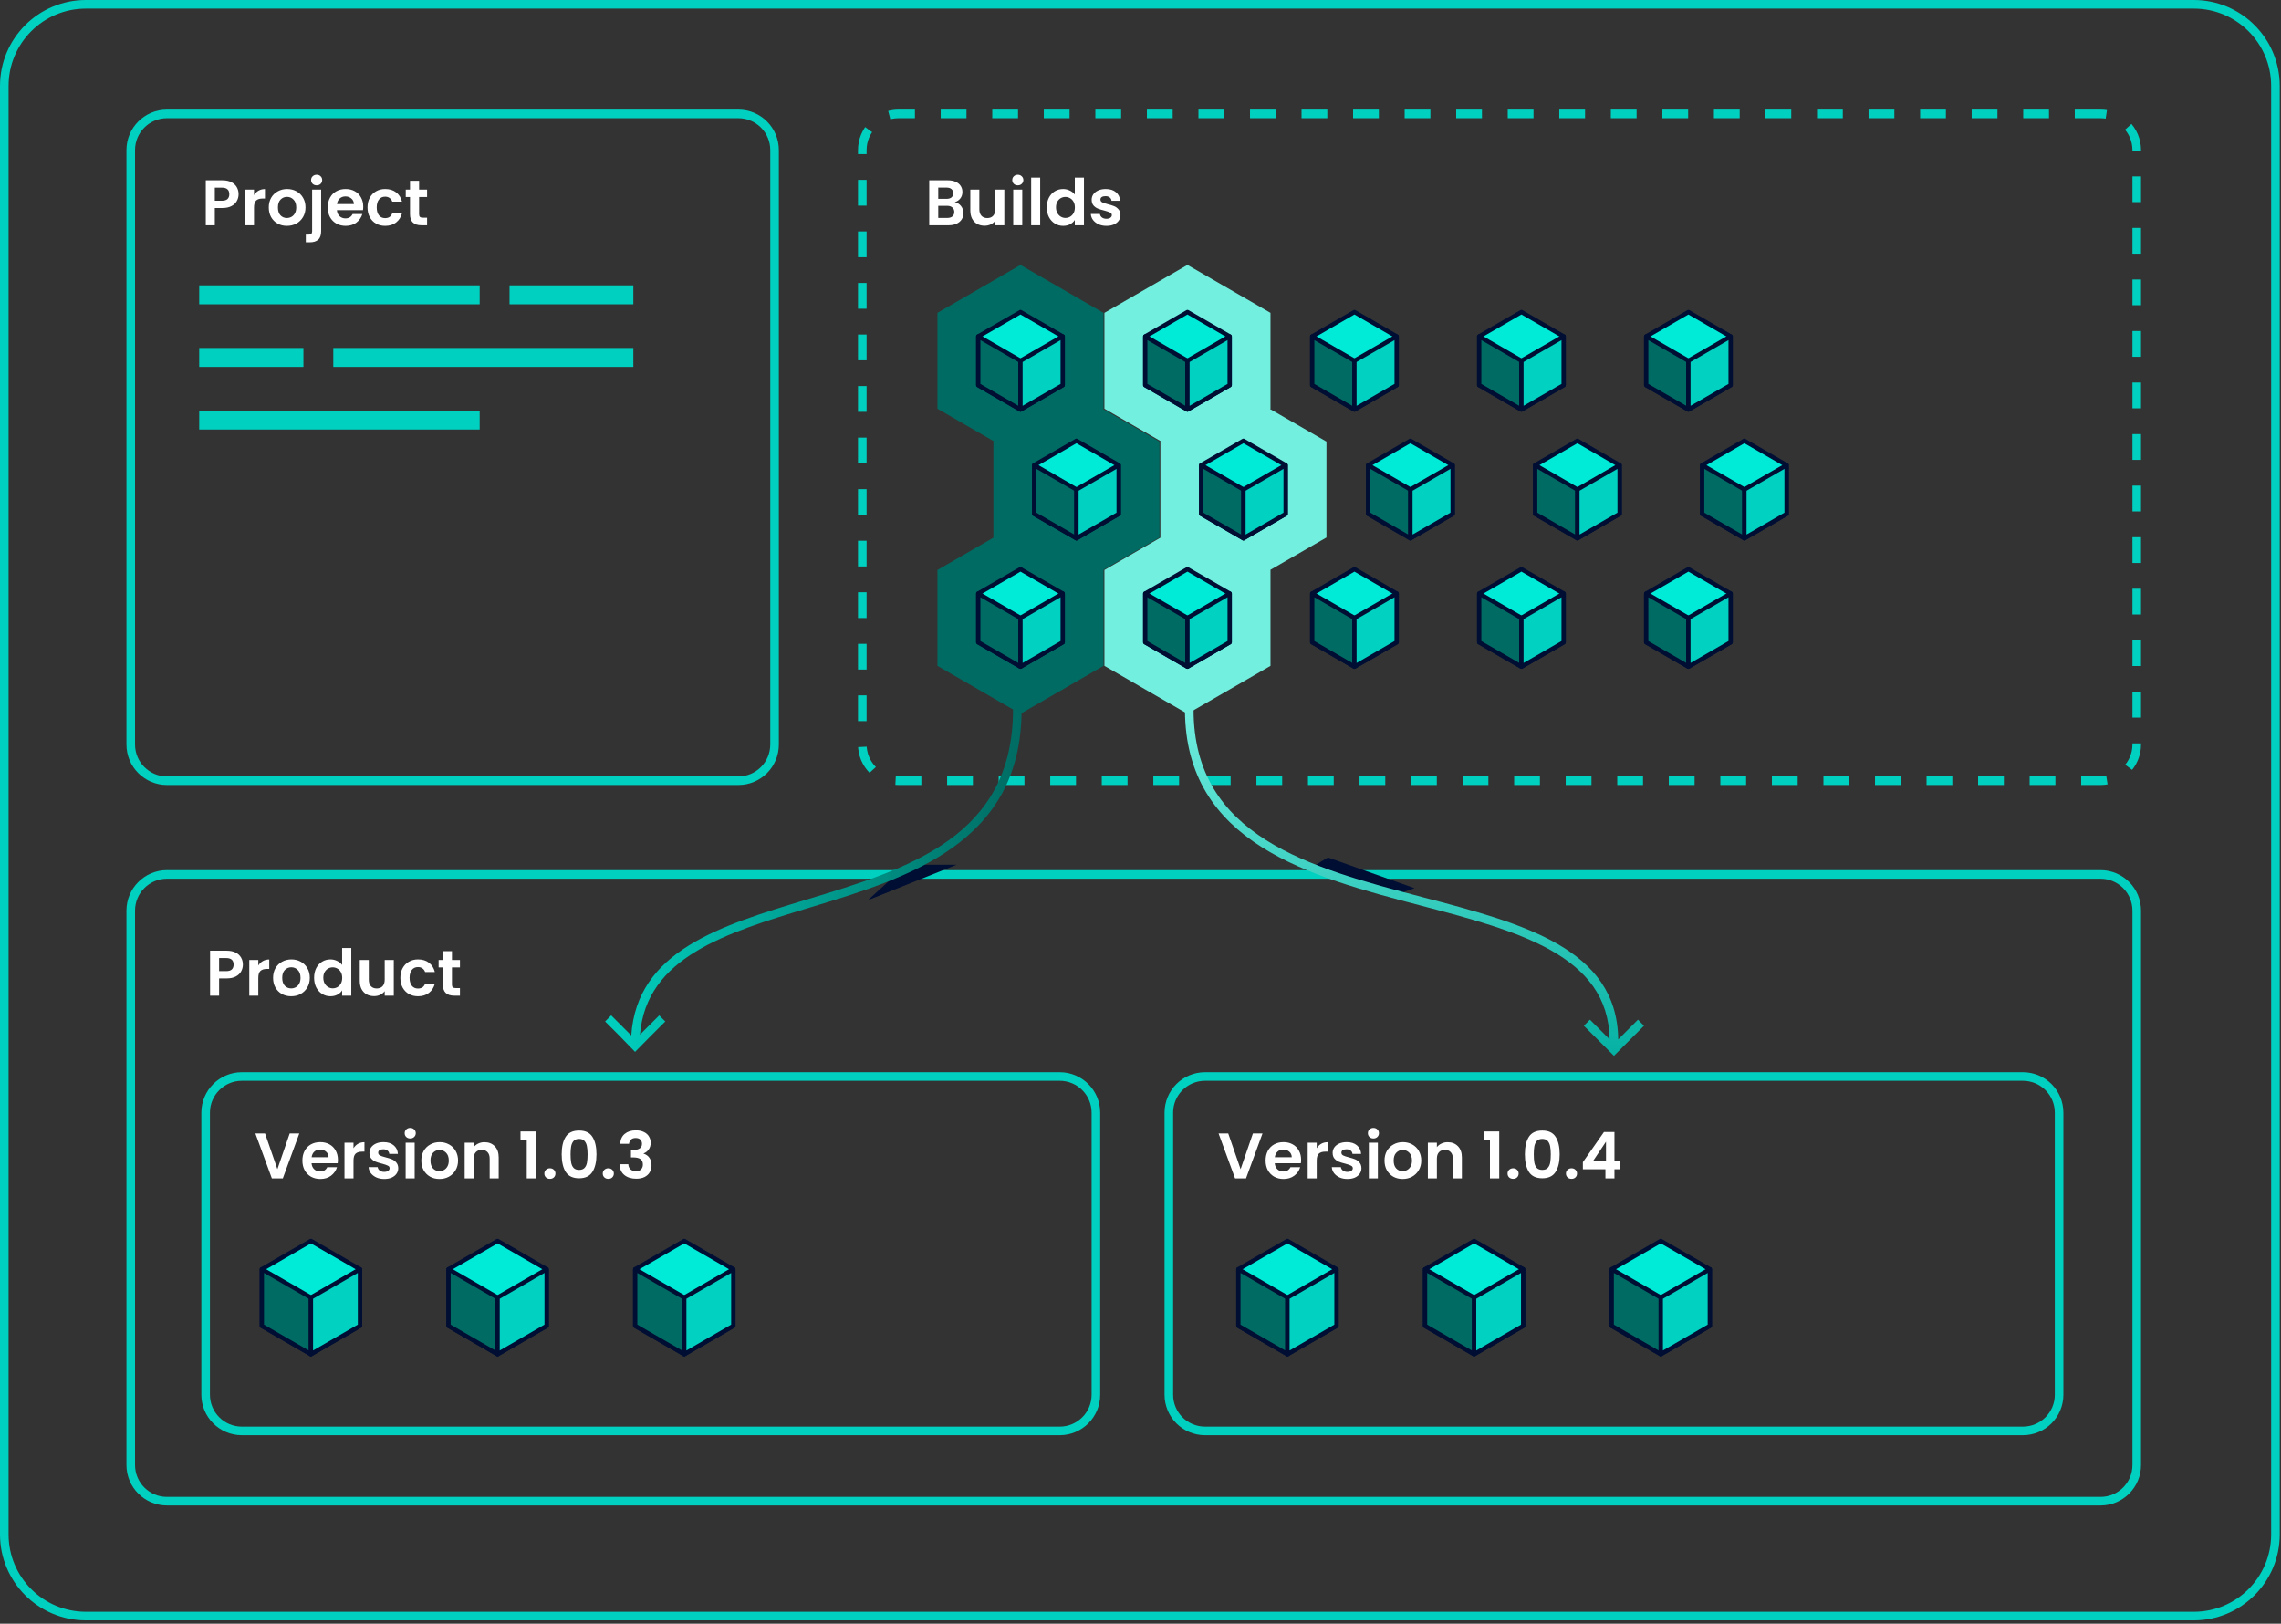 <svg width="531" height="378" viewBox="0 0 531 378" fill="none" xmlns="http://www.w3.org/2000/svg">
<rect x="0" y="0" width="531" height="378" fill="#333333" stroke="none"/>
<path d="M510.706 1H20C9.507 1 1 9.507 1 20V357.227C1 367.72 9.507 376.227 20 376.227H510.706C521.199 376.227 529.706 367.72 529.706 357.227V20C529.706 9.507 521.199 1 510.706 1Z" stroke="#00D0BF" stroke-width="2"/>
<path d="M69.677 263.866L65.837 274.336H63.287L59.447 263.866H61.697L64.577 272.191L67.442 263.866H69.677ZM78.661 270.001C78.661 270.301 78.641 270.571 78.601 270.811H72.526C72.576 271.411 72.786 271.881 73.156 272.221C73.526 272.561 73.981 272.731 74.521 272.731C75.301 272.731 75.856 272.396 76.186 271.726H78.451C78.211 272.526 77.751 273.186 77.071 273.706C76.391 274.216 75.556 274.471 74.566 274.471C73.766 274.471 73.046 274.296 72.406 273.946C71.776 273.586 71.281 273.081 70.921 272.431C70.571 271.781 70.396 271.031 70.396 270.181C70.396 269.321 70.571 268.566 70.921 267.916C71.271 267.266 71.761 266.766 72.391 266.416C73.021 266.066 73.746 265.891 74.566 265.891C75.356 265.891 76.061 266.061 76.681 266.401C77.311 266.741 77.796 267.226 78.136 267.856C78.486 268.476 78.661 269.191 78.661 270.001ZM76.486 269.401C76.476 268.861 76.281 268.431 75.901 268.111C75.521 267.781 75.056 267.616 74.506 267.616C73.986 267.616 73.546 267.776 73.186 268.096C72.836 268.406 72.621 268.841 72.541 269.401H76.486ZM82.294 267.316C82.564 266.876 82.914 266.531 83.344 266.281C83.784 266.031 84.284 265.906 84.844 265.906V268.111H84.289C83.629 268.111 83.129 268.266 82.789 268.576C82.459 268.886 82.294 269.426 82.294 270.196V274.336H80.194V266.026H82.294V267.316ZM89.438 274.471C88.758 274.471 88.148 274.351 87.608 274.111C87.068 273.861 86.638 273.526 86.318 273.106C86.008 272.686 85.838 272.221 85.808 271.711H87.923C87.963 272.031 88.118 272.296 88.388 272.506C88.668 272.716 89.013 272.821 89.423 272.821C89.823 272.821 90.133 272.741 90.353 272.581C90.583 272.421 90.698 272.216 90.698 271.966C90.698 271.696 90.558 271.496 90.278 271.366C90.008 271.226 89.573 271.076 88.973 270.916C88.353 270.766 87.843 270.611 87.443 270.451C87.053 270.291 86.713 270.046 86.423 269.716C86.143 269.386 86.003 268.941 86.003 268.381C86.003 267.921 86.133 267.501 86.393 267.121C86.663 266.741 87.043 266.441 87.533 266.221C88.033 266.001 88.618 265.891 89.288 265.891C90.278 265.891 91.068 266.141 91.658 266.641C92.248 267.131 92.573 267.796 92.633 268.636H90.623C90.593 268.306 90.453 268.046 90.203 267.856C89.963 267.656 89.638 267.556 89.228 267.556C88.848 267.556 88.553 267.626 88.343 267.766C88.143 267.906 88.043 268.101 88.043 268.351C88.043 268.631 88.183 268.846 88.463 268.996C88.743 269.136 89.178 269.281 89.768 269.431C90.368 269.581 90.863 269.736 91.253 269.896C91.643 270.056 91.978 270.306 92.258 270.646C92.548 270.976 92.698 271.416 92.708 271.966C92.708 272.446 92.573 272.876 92.303 273.256C92.043 273.636 91.663 273.936 91.163 274.156C90.673 274.366 90.098 274.471 89.438 274.471ZM95.497 265.036C95.127 265.036 94.817 264.921 94.567 264.691C94.327 264.451 94.207 264.156 94.207 263.806C94.207 263.456 94.327 263.166 94.567 262.936C94.817 262.696 95.127 262.576 95.497 262.576C95.867 262.576 96.172 262.696 96.412 262.936C96.662 263.166 96.787 263.456 96.787 263.806C96.787 264.156 96.662 264.451 96.412 264.691C96.172 264.921 95.867 265.036 95.497 265.036ZM96.532 266.026V274.336H94.432V266.026H96.532ZM102.297 274.471C101.497 274.471 100.777 274.296 100.137 273.946C99.497 273.586 98.992 273.081 98.622 272.431C98.262 271.781 98.082 271.031 98.082 270.181C98.082 269.331 98.267 268.581 98.637 267.931C99.017 267.281 99.532 266.781 100.182 266.431C100.832 266.071 101.557 265.891 102.357 265.891C103.157 265.891 103.882 266.071 104.532 266.431C105.182 266.781 105.692 267.281 106.062 267.931C106.442 268.581 106.632 269.331 106.632 270.181C106.632 271.031 106.437 271.781 106.047 272.431C105.667 273.081 105.147 273.586 104.487 273.946C103.837 274.296 103.107 274.471 102.297 274.471ZM102.297 272.641C102.677 272.641 103.032 272.551 103.362 272.371C103.702 272.181 103.972 271.901 104.172 271.531C104.372 271.161 104.472 270.711 104.472 270.181C104.472 269.391 104.262 268.786 103.842 268.366C103.432 267.936 102.927 267.721 102.327 267.721C101.727 267.721 101.222 267.936 100.812 268.366C100.412 268.786 100.212 269.391 100.212 270.181C100.212 270.971 100.407 271.581 100.797 272.011C101.197 272.431 101.697 272.641 102.297 272.641ZM112.777 265.906C113.767 265.906 114.567 266.221 115.177 266.851C115.787 267.471 116.092 268.341 116.092 269.461V274.336H113.992V269.746C113.992 269.086 113.827 268.581 113.497 268.231C113.167 267.871 112.717 267.691 112.147 267.691C111.567 267.691 111.107 267.871 110.767 268.231C110.437 268.581 110.272 269.086 110.272 269.746V274.336H108.172V266.026H110.272V267.061C110.552 266.701 110.907 266.421 111.337 266.221C111.777 266.011 112.257 265.906 112.777 265.906ZM121.169 265.336V263.401H124.784V274.336H122.624V265.336H121.169ZM128.028 274.441C127.648 274.441 127.333 274.326 127.083 274.096C126.843 273.856 126.723 273.561 126.723 273.211C126.723 272.861 126.843 272.571 127.083 272.341C127.333 272.101 127.648 271.981 128.028 271.981C128.398 271.981 128.703 272.101 128.943 272.341C129.183 272.571 129.303 272.861 129.303 273.211C129.303 273.561 129.183 273.856 128.943 274.096C128.703 274.326 128.398 274.441 128.028 274.441ZM130.755 268.726C130.755 266.996 131.065 265.641 131.685 264.661C132.315 263.681 133.355 263.191 134.805 263.191C136.255 263.191 137.29 263.681 137.91 264.661C138.54 265.641 138.855 266.996 138.855 268.726C138.855 270.466 138.54 271.831 137.91 272.821C137.29 273.811 136.255 274.306 134.805 274.306C133.355 274.306 132.315 273.811 131.685 272.821C131.065 271.831 130.755 270.466 130.755 268.726ZM136.785 268.726C136.785 267.986 136.735 267.366 136.635 266.866C136.545 266.356 136.355 265.941 136.065 265.621C135.785 265.301 135.365 265.141 134.805 265.141C134.245 265.141 133.82 265.301 133.53 265.621C133.25 265.941 133.06 266.356 132.96 266.866C132.87 267.366 132.825 267.986 132.825 268.726C132.825 269.486 132.87 270.126 132.96 270.646C133.05 271.156 133.24 271.571 133.53 271.891C133.82 272.201 134.245 272.356 134.805 272.356C135.365 272.356 135.79 272.201 136.08 271.891C136.37 271.571 136.56 271.156 136.65 270.646C136.74 270.126 136.785 269.486 136.785 268.726ZM141.622 274.441C141.242 274.441 140.927 274.326 140.677 274.096C140.437 273.856 140.317 273.561 140.317 273.211C140.317 272.861 140.437 272.571 140.677 272.341C140.927 272.101 141.242 271.981 141.622 271.981C141.992 271.981 142.297 272.101 142.537 272.341C142.777 272.571 142.897 272.861 142.897 273.211C142.897 273.561 142.777 273.856 142.537 274.096C142.297 274.326 141.992 274.441 141.622 274.441ZM144.378 266.281C144.428 265.281 144.778 264.511 145.428 263.971C146.088 263.421 146.953 263.146 148.023 263.146C148.753 263.146 149.378 263.276 149.898 263.536C150.418 263.786 150.808 264.131 151.068 264.571C151.338 265.001 151.473 265.491 151.473 266.041C151.473 266.671 151.308 267.206 150.978 267.646C150.658 268.076 150.273 268.366 149.823 268.516V268.576C150.403 268.756 150.853 269.076 151.173 269.536C151.503 269.996 151.668 270.586 151.668 271.306C151.668 271.906 151.528 272.441 151.248 272.911C150.978 273.381 150.573 273.751 150.033 274.021C149.503 274.281 148.863 274.411 148.113 274.411C146.983 274.411 146.063 274.126 145.353 273.556C144.643 272.986 144.268 272.146 144.228 271.036H146.268C146.288 271.526 146.453 271.921 146.763 272.221C147.083 272.511 147.518 272.656 148.068 272.656C148.578 272.656 148.968 272.516 149.238 272.236C149.518 271.946 149.658 271.576 149.658 271.126C149.658 270.526 149.468 270.096 149.088 269.836C148.708 269.576 148.118 269.446 147.318 269.446H146.883V267.721H147.318C148.738 267.721 149.448 267.246 149.448 266.296C149.448 265.866 149.318 265.531 149.058 265.291C148.808 265.051 148.443 264.931 147.963 264.931C147.493 264.931 147.128 265.061 146.868 265.321C146.618 265.571 146.473 265.891 146.433 266.281H144.378Z" fill="white"/>
<path d="M83.797 308.667V295.481L72.377 288.888L60.957 295.481V308.668L72.377 315.261L83.797 308.667Z" fill="#00EBD7" stroke="#000E33" stroke-linecap="round" stroke-linejoin="round"/>
<path d="M72.377 314.927V302.074L60.957 295.481V308.668L72.377 315.261V314.927Z" fill="#006B62" stroke="#000E33" stroke-linecap="round" stroke-linejoin="round"/>
<path d="M72.377 314.927V302.074L83.797 295.481V308.668L72.377 315.261V314.927Z" fill="#00D1C0" stroke="#000E33" stroke-linecap="round" stroke-linejoin="round"/>
<path d="M127.254 308.667V295.481L115.834 288.888L104.414 295.481V308.668L115.834 315.261L127.254 308.667Z" fill="#00EBD7" stroke="#000E33" stroke-linecap="round" stroke-linejoin="round"/>
<path d="M115.834 314.927V302.074L104.414 295.481V308.668L115.834 315.261V314.927Z" fill="#006B62" stroke="#000E33" stroke-linecap="round" stroke-linejoin="round"/>
<path d="M115.834 314.927V302.074L127.254 295.481V308.668L115.834 315.261V314.927Z" fill="#00D1C0" stroke="#000E33" stroke-linecap="round" stroke-linejoin="round"/>
<path d="M170.71 308.667V295.481L159.29 288.888L147.87 295.481V308.668L159.29 315.261L170.71 308.667Z" fill="#00EBD7" stroke="#000E33" stroke-linecap="round" stroke-linejoin="round"/>
<path d="M159.29 314.927V302.074L147.87 295.481V308.668L159.29 315.261V314.927Z" fill="#006B62" stroke="#000E33" stroke-linecap="round" stroke-linejoin="round"/>
<path d="M159.29 314.927V302.074L170.71 295.481V308.668L159.29 315.261V314.927Z" fill="#00D1C0" stroke="#000E33" stroke-linecap="round" stroke-linejoin="round"/>
<path d="M311.124 308.667V295.481L299.704 288.888L288.284 295.481V308.668L299.704 315.261L311.124 308.667Z" fill="#00EBD7" stroke="#000E33" stroke-linecap="round" stroke-linejoin="round"/>
<path d="M299.705 314.927V302.074L288.285 295.481V308.668L299.705 315.261V314.927Z" fill="#006B62" stroke="#000E33" stroke-linecap="round" stroke-linejoin="round"/>
<path d="M299.705 314.927V302.074L311.125 295.481V308.668L299.705 315.261V314.927Z" fill="#00D1C0" stroke="#000E33" stroke-linecap="round" stroke-linejoin="round"/>
<path d="M354.581 308.667V295.481L343.161 288.888L331.741 295.481V308.668L343.161 315.261L354.581 308.667Z" fill="#00EBD7" stroke="#000E33" stroke-linecap="round" stroke-linejoin="round"/>
<path d="M343.162 314.927V302.074L331.742 295.481V308.668L343.162 315.261V314.927Z" fill="#006B62" stroke="#000E33" stroke-linecap="round" stroke-linejoin="round"/>
<path d="M343.162 314.927V302.074L354.582 295.481V308.668L343.162 315.261V314.927Z" fill="#00D1C0" stroke="#000E33" stroke-linecap="round" stroke-linejoin="round"/>
<path d="M398.038 308.667V295.481L386.618 288.888L375.198 295.481V308.668L386.618 315.261L398.038 308.667Z" fill="#00EBD7" stroke="#000E33" stroke-linecap="round" stroke-linejoin="round"/>
<path d="M386.618 314.927V302.074L375.198 295.481V308.668L386.618 315.261V314.927Z" fill="#006B62" stroke="#000E33" stroke-linecap="round" stroke-linejoin="round"/>
<path d="M386.618 314.927V302.074L398.038 295.481V308.668L386.618 315.261V314.927Z" fill="#00D1C0" stroke="#000E33" stroke-linecap="round" stroke-linejoin="round"/>
<path d="M56.54 224.566C56.54 225.126 56.405 225.651 56.135 226.141C55.875 226.631 55.46 227.026 54.89 227.326C54.33 227.626 53.62 227.776 52.76 227.776H51.005V231.796H48.905V221.326H52.76C53.57 221.326 54.26 221.466 54.83 221.746C55.4 222.026 55.825 222.411 56.105 222.901C56.395 223.391 56.54 223.946 56.54 224.566ZM52.67 226.081C53.25 226.081 53.68 225.951 53.96 225.691C54.24 225.421 54.38 225.046 54.38 224.566C54.38 223.546 53.81 223.036 52.67 223.036H51.005V226.081H52.67ZM60.131 224.776C60.401 224.336 60.751 223.991 61.181 223.741C61.621 223.491 62.121 223.366 62.681 223.366V225.571H62.126C61.466 225.571 60.966 225.726 60.626 226.036C60.296 226.346 60.131 226.886 60.131 227.656V231.796H58.031V223.486H60.131V224.776ZM67.785 231.931C66.985 231.931 66.265 231.756 65.625 231.406C64.985 231.046 64.48 230.541 64.11 229.891C63.75 229.241 63.57 228.491 63.57 227.641C63.57 226.791 63.755 226.041 64.125 225.391C64.505 224.741 65.02 224.241 65.67 223.891C66.32 223.531 67.045 223.351 67.845 223.351C68.645 223.351 69.37 223.531 70.02 223.891C70.67 224.241 71.18 224.741 71.55 225.391C71.93 226.041 72.12 226.791 72.12 227.641C72.12 228.491 71.925 229.241 71.535 229.891C71.155 230.541 70.635 231.046 69.975 231.406C69.325 231.756 68.595 231.931 67.785 231.931ZM67.785 230.101C68.165 230.101 68.52 230.011 68.85 229.831C69.19 229.641 69.46 229.361 69.66 228.991C69.86 228.621 69.96 228.171 69.96 227.641C69.96 226.851 69.75 226.246 69.33 225.826C68.92 225.396 68.415 225.181 67.815 225.181C67.215 225.181 66.71 225.396 66.3 225.826C65.9 226.246 65.7 226.851 65.7 227.641C65.7 228.431 65.895 229.041 66.285 229.471C66.685 229.891 67.185 230.101 67.785 230.101ZM73.121 227.611C73.121 226.771 73.286 226.026 73.616 225.376C73.956 224.726 74.416 224.226 74.996 223.876C75.576 223.526 76.221 223.351 76.931 223.351C77.471 223.351 77.986 223.471 78.476 223.711C78.966 223.941 79.356 224.251 79.646 224.641V220.696H81.776V231.796H79.646V230.566C79.386 230.976 79.021 231.306 78.551 231.556C78.081 231.806 77.536 231.931 76.916 231.931C76.216 231.931 75.576 231.751 74.996 231.391C74.416 231.031 73.956 230.526 73.616 229.876C73.286 229.216 73.121 228.461 73.121 227.611ZM79.661 227.641C79.661 227.131 79.561 226.696 79.361 226.336C79.161 225.966 78.891 225.686 78.551 225.496C78.211 225.296 77.846 225.196 77.456 225.196C77.066 225.196 76.706 225.291 76.376 225.481C76.046 225.671 75.776 225.951 75.566 226.321C75.366 226.681 75.266 227.111 75.266 227.611C75.266 228.111 75.366 228.551 75.566 228.931C75.776 229.301 76.046 229.586 76.376 229.786C76.716 229.986 77.076 230.086 77.456 230.086C77.846 230.086 78.211 229.991 78.551 229.801C78.891 229.601 79.161 229.321 79.361 228.961C79.561 228.591 79.661 228.151 79.661 227.641ZM91.672 223.486V231.796H89.557V230.746C89.287 231.106 88.932 231.391 88.492 231.601C88.062 231.801 87.592 231.901 87.082 231.901C86.432 231.901 85.857 231.766 85.357 231.496C84.857 231.216 84.462 230.811 84.172 230.281C83.892 229.741 83.752 229.101 83.752 228.361V223.486H85.852V228.061C85.852 228.721 86.017 229.231 86.347 229.591C86.677 229.941 87.127 230.116 87.697 230.116C88.277 230.116 88.732 229.941 89.062 229.591C89.392 229.231 89.557 228.721 89.557 228.061V223.486H91.672ZM93.204 227.641C93.204 226.781 93.379 226.031 93.729 225.391C94.079 224.741 94.564 224.241 95.184 223.891C95.804 223.531 96.514 223.351 97.314 223.351C98.344 223.351 99.194 223.611 99.864 224.131C100.544 224.641 100.999 225.361 101.229 226.291H98.964C98.844 225.931 98.639 225.651 98.349 225.451C98.069 225.241 97.719 225.136 97.299 225.136C96.699 225.136 96.224 225.356 95.874 225.796C95.524 226.226 95.349 226.841 95.349 227.641C95.349 228.431 95.524 229.046 95.874 229.486C96.224 229.916 96.699 230.131 97.299 230.131C98.149 230.131 98.704 229.751 98.964 228.991H101.229C100.999 229.891 100.544 230.606 99.864 231.136C99.184 231.666 98.334 231.931 97.314 231.931C96.514 231.931 95.804 231.756 95.184 231.406C94.564 231.046 94.079 230.546 93.729 229.906C93.379 229.256 93.204 228.501 93.204 227.641ZM105.212 225.211V229.231C105.212 229.511 105.277 229.716 105.407 229.846C105.547 229.966 105.777 230.026 106.097 230.026H107.072V231.796H105.752C103.982 231.796 103.097 230.936 103.097 229.216V225.211H102.107V223.486H103.097V221.431H105.212V223.486H107.072V225.211H105.212Z" fill="white"/>
<path d="M488.99 203.569H38.863C34.209 203.569 30.437 207.342 30.437 211.995V341.058C30.437 345.712 34.209 349.484 38.863 349.484H488.99C493.644 349.484 497.416 345.712 497.416 341.058V211.995C497.416 207.342 493.644 203.569 488.99 203.569Z" stroke="#00D0BF" stroke-width="2" stroke-miterlimit="10"/>
<path d="M211.096 201.314H222.696L212.356 205.446L202.015 209.578L211.096 201.314Z" fill="#000E33"/>
<path d="M309.124 199.621L329.285 206.77L323.418 208.87L306.33 201.316L309.124 199.621Z" fill="#000E33"/>
<path d="M55.54 45.214C55.54 45.774 55.405 46.299 55.135 46.789C54.875 47.279 54.46 47.674 53.89 47.974C53.33 48.274 52.62 48.424 51.76 48.424H50.005V52.444H47.905V41.974H51.76C52.57 41.974 53.26 42.114 53.83 42.394C54.4 42.674 54.825 43.059 55.105 43.549C55.395 44.039 55.54 44.594 55.54 45.214ZM51.67 46.729C52.25 46.729 52.68 46.599 52.96 46.339C53.24 46.069 53.38 45.694 53.38 45.214C53.38 44.194 52.81 43.684 51.67 43.684H50.005V46.729H51.67ZM59.131 45.424C59.401 44.984 59.751 44.639 60.181 44.389C60.621 44.139 61.121 44.014 61.681 44.014V46.219H61.126C60.466 46.219 59.966 46.374 59.626 46.684C59.296 46.994 59.131 47.534 59.131 48.304V52.444H57.031V44.134H59.131V45.424ZM66.785 52.579C65.985 52.579 65.265 52.404 64.625 52.054C63.985 51.694 63.48 51.189 63.11 50.539C62.75 49.889 62.57 49.139 62.57 48.289C62.57 47.439 62.755 46.689 63.125 46.039C63.505 45.389 64.02 44.889 64.67 44.539C65.32 44.179 66.045 43.999 66.845 43.999C67.645 43.999 68.37 44.179 69.02 44.539C69.67 44.889 70.18 45.389 70.55 46.039C70.93 46.689 71.12 47.439 71.12 48.289C71.12 49.139 70.925 49.889 70.535 50.539C70.155 51.189 69.635 51.694 68.975 52.054C68.325 52.404 67.595 52.579 66.785 52.579ZM66.785 50.749C67.165 50.749 67.52 50.659 67.85 50.479C68.19 50.289 68.46 50.009 68.66 49.639C68.86 49.269 68.96 48.819 68.96 48.289C68.96 47.499 68.75 46.894 68.33 46.474C67.92 46.044 67.415 45.829 66.815 45.829C66.215 45.829 65.71 46.044 65.3 46.474C64.9 46.894 64.7 47.499 64.7 48.289C64.7 49.079 64.895 49.689 65.285 50.119C65.685 50.539 66.185 50.749 66.785 50.749ZM73.726 43.144C73.346 43.144 73.031 43.029 72.781 42.799C72.541 42.559 72.421 42.264 72.421 41.914C72.421 41.564 72.541 41.274 72.781 41.044C73.031 40.804 73.346 40.684 73.726 40.684C74.096 40.684 74.401 40.804 74.641 41.044C74.881 41.274 75.001 41.564 75.001 41.914C75.001 42.264 74.881 42.559 74.641 42.799C74.401 43.029 74.096 43.144 73.726 43.144ZM74.761 53.809C74.761 54.729 74.531 55.389 74.071 55.789C73.621 56.199 72.971 56.404 72.121 56.404H71.191V54.619H71.791C72.111 54.619 72.336 54.554 72.466 54.424C72.596 54.304 72.661 54.104 72.661 53.824V44.134H74.761V53.809ZM84.561 48.109C84.561 48.409 84.541 48.679 84.501 48.919H78.426C78.476 49.519 78.686 49.989 79.056 50.329C79.426 50.669 79.881 50.839 80.421 50.839C81.201 50.839 81.756 50.504 82.086 49.834H84.351C84.111 50.634 83.651 51.294 82.971 51.814C82.291 52.324 81.456 52.579 80.466 52.579C79.666 52.579 78.946 52.404 78.306 52.054C77.676 51.694 77.181 51.189 76.821 50.539C76.471 49.889 76.296 49.139 76.296 48.289C76.296 47.429 76.471 46.674 76.821 46.024C77.171 45.374 77.661 44.874 78.291 44.524C78.921 44.174 79.646 43.999 80.466 43.999C81.256 43.999 81.961 44.169 82.581 44.509C83.211 44.849 83.696 45.334 84.036 45.964C84.386 46.584 84.561 47.299 84.561 48.109ZM82.386 47.509C82.376 46.969 82.181 46.539 81.801 46.219C81.421 45.889 80.956 45.724 80.406 45.724C79.886 45.724 79.446 45.884 79.086 46.204C78.736 46.514 78.521 46.949 78.441 47.509H82.386ZM85.553 48.289C85.553 47.429 85.728 46.679 86.079 46.039C86.428 45.389 86.913 44.889 87.534 44.539C88.153 44.179 88.864 43.999 89.663 43.999C90.694 43.999 91.543 44.259 92.213 44.779C92.894 45.289 93.349 46.009 93.579 46.939H91.314C91.194 46.579 90.989 46.299 90.698 46.099C90.418 45.889 90.069 45.784 89.648 45.784C89.049 45.784 88.573 46.004 88.224 46.444C87.874 46.874 87.698 47.489 87.698 48.289C87.698 49.079 87.874 49.694 88.224 50.134C88.573 50.564 89.049 50.779 89.648 50.779C90.499 50.779 91.053 50.399 91.314 49.639H93.579C93.349 50.539 92.894 51.254 92.213 51.784C91.534 52.314 90.683 52.579 89.663 52.579C88.864 52.579 88.153 52.404 87.534 52.054C86.913 51.694 86.428 51.194 86.079 50.554C85.728 49.904 85.553 49.149 85.553 48.289ZM97.562 45.859V49.879C97.562 50.159 97.627 50.364 97.757 50.494C97.897 50.614 98.127 50.674 98.447 50.674H99.422V52.444H98.102C96.332 52.444 95.447 51.584 95.447 49.864V45.859H94.457V44.134H95.447V42.079H97.562V44.134H99.422V45.859H97.562Z" fill="white"/>
<path d="M171.884 26.514H38.863C34.209 26.514 30.437 30.287 30.437 34.94V173.322C30.437 177.976 34.209 181.748 38.863 181.748H171.884C176.538 181.748 180.31 177.976 180.31 173.322V34.94C180.31 30.287 176.538 26.514 171.884 26.514Z" stroke="#00D0BF" stroke-width="2" stroke-miterlimit="10"/>
<path d="M488.99 26.514H209.161C204.507 26.514 200.735 30.287 200.735 34.94V173.322C200.735 177.976 204.507 181.748 209.161 181.748H488.99C493.644 181.748 497.416 177.976 497.416 173.322V34.94C497.416 30.287 493.644 26.514 488.99 26.514Z" stroke="#00D0BF" stroke-width="2" stroke-miterlimit="10" stroke-dasharray="6 6"/>
<path d="M246.692 250.612H56.297C51.644 250.612 47.871 254.385 47.871 259.038V324.697C47.871 329.351 51.644 333.123 56.297 333.123H246.692C251.346 333.123 255.118 329.351 255.118 324.697V259.038C255.118 254.385 251.346 250.612 246.692 250.612Z" stroke="#00D0BF" stroke-width="2" stroke-miterlimit="10"/>
<path d="M293.902 263.866L290.062 274.336H287.512L283.672 263.866H285.922L288.802 272.191L291.667 263.866H293.902ZM302.886 270.001C302.886 270.301 302.866 270.571 302.826 270.811H296.751C296.801 271.411 297.011 271.881 297.381 272.221C297.751 272.561 298.206 272.731 298.746 272.731C299.526 272.731 300.081 272.396 300.411 271.726H302.676C302.436 272.526 301.976 273.186 301.296 273.706C300.616 274.216 299.781 274.471 298.791 274.471C297.991 274.471 297.271 274.296 296.631 273.946C296.001 273.586 295.506 273.081 295.146 272.431C294.796 271.781 294.621 271.031 294.621 270.181C294.621 269.321 294.796 268.566 295.146 267.916C295.496 267.266 295.986 266.766 296.616 266.416C297.246 266.066 297.971 265.891 298.791 265.891C299.581 265.891 300.286 266.061 300.906 266.401C301.536 266.741 302.021 267.226 302.361 267.856C302.711 268.476 302.886 269.191 302.886 270.001ZM300.711 269.401C300.701 268.861 300.506 268.431 300.126 268.111C299.746 267.781 299.281 267.616 298.731 267.616C298.211 267.616 297.771 267.776 297.411 268.096C297.061 268.406 296.846 268.841 296.766 269.401H300.711ZM306.519 267.316C306.789 266.876 307.139 266.531 307.569 266.281C308.009 266.031 308.509 265.906 309.069 265.906V268.111H308.514C307.854 268.111 307.354 268.266 307.014 268.576C306.684 268.886 306.519 269.426 306.519 270.196V274.336H304.419V266.026H306.519V267.316ZM313.663 274.471C312.983 274.471 312.373 274.351 311.833 274.111C311.293 273.861 310.863 273.526 310.543 273.106C310.233 272.686 310.063 272.221 310.033 271.711H312.148C312.188 272.031 312.343 272.296 312.613 272.506C312.893 272.716 313.238 272.821 313.648 272.821C314.048 272.821 314.358 272.741 314.578 272.581C314.808 272.421 314.923 272.216 314.923 271.966C314.923 271.696 314.783 271.496 314.503 271.366C314.233 271.226 313.798 271.076 313.198 270.916C312.578 270.766 312.068 270.611 311.668 270.451C311.278 270.291 310.938 270.046 310.648 269.716C310.368 269.386 310.228 268.941 310.228 268.381C310.228 267.921 310.358 267.501 310.618 267.121C310.888 266.741 311.268 266.441 311.758 266.221C312.258 266.001 312.843 265.891 313.513 265.891C314.503 265.891 315.293 266.141 315.883 266.641C316.473 267.131 316.798 267.796 316.858 268.636H314.848C314.818 268.306 314.678 268.046 314.428 267.856C314.188 267.656 313.863 267.556 313.453 267.556C313.073 267.556 312.778 267.626 312.568 267.766C312.368 267.906 312.268 268.101 312.268 268.351C312.268 268.631 312.408 268.846 312.688 268.996C312.968 269.136 313.403 269.281 313.993 269.431C314.593 269.581 315.088 269.736 315.478 269.896C315.868 270.056 316.203 270.306 316.483 270.646C316.773 270.976 316.923 271.416 316.933 271.966C316.933 272.446 316.798 272.876 316.528 273.256C316.268 273.636 315.888 273.936 315.388 274.156C314.898 274.366 314.323 274.471 313.663 274.471ZM319.722 265.036C319.352 265.036 319.042 264.921 318.792 264.691C318.552 264.451 318.432 264.156 318.432 263.806C318.432 263.456 318.552 263.166 318.792 262.936C319.042 262.696 319.352 262.576 319.722 262.576C320.092 262.576 320.397 262.696 320.637 262.936C320.887 263.166 321.012 263.456 321.012 263.806C321.012 264.156 320.887 264.451 320.637 264.691C320.397 264.921 320.092 265.036 319.722 265.036ZM320.757 266.026V274.336H318.657V266.026H320.757ZM326.522 274.471C325.722 274.471 325.002 274.296 324.362 273.946C323.722 273.586 323.217 273.081 322.847 272.431C322.487 271.781 322.307 271.031 322.307 270.181C322.307 269.331 322.492 268.581 322.862 267.931C323.242 267.281 323.757 266.781 324.407 266.431C325.057 266.071 325.782 265.891 326.582 265.891C327.382 265.891 328.107 266.071 328.757 266.431C329.407 266.781 329.917 267.281 330.287 267.931C330.667 268.581 330.857 269.331 330.857 270.181C330.857 271.031 330.662 271.781 330.272 272.431C329.892 273.081 329.372 273.586 328.712 273.946C328.062 274.296 327.332 274.471 326.522 274.471ZM326.522 272.641C326.902 272.641 327.257 272.551 327.587 272.371C327.927 272.181 328.197 271.901 328.397 271.531C328.597 271.161 328.697 270.711 328.697 270.181C328.697 269.391 328.487 268.786 328.067 268.366C327.657 267.936 327.152 267.721 326.552 267.721C325.952 267.721 325.447 267.936 325.037 268.366C324.637 268.786 324.437 269.391 324.437 270.181C324.437 270.971 324.632 271.581 325.022 272.011C325.422 272.431 325.922 272.641 326.522 272.641ZM337.002 265.906C337.992 265.906 338.792 266.221 339.402 266.851C340.012 267.471 340.317 268.341 340.317 269.461V274.336H338.217V269.746C338.217 269.086 338.052 268.581 337.722 268.231C337.392 267.871 336.942 267.691 336.372 267.691C335.792 267.691 335.332 267.871 334.992 268.231C334.662 268.581 334.497 269.086 334.497 269.746V274.336H332.397V266.026H334.497V267.061C334.777 266.701 335.132 266.421 335.562 266.221C336.002 266.011 336.482 265.906 337.002 265.906ZM345.394 265.336V263.401H349.009V274.336H346.849V265.336H345.394ZM352.253 274.441C351.873 274.441 351.558 274.326 351.308 274.096C351.068 273.856 350.948 273.561 350.948 273.211C350.948 272.861 351.068 272.571 351.308 272.341C351.558 272.101 351.873 271.981 352.253 271.981C352.623 271.981 352.928 272.101 353.168 272.341C353.408 272.571 353.528 272.861 353.528 273.211C353.528 273.561 353.408 273.856 353.168 274.096C352.928 274.326 352.623 274.441 352.253 274.441ZM354.98 268.726C354.98 266.996 355.29 265.641 355.91 264.661C356.54 263.681 357.58 263.191 359.03 263.191C360.48 263.191 361.515 263.681 362.135 264.661C362.765 265.641 363.08 266.996 363.08 268.726C363.08 270.466 362.765 271.831 362.135 272.821C361.515 273.811 360.48 274.306 359.03 274.306C357.58 274.306 356.54 273.811 355.91 272.821C355.29 271.831 354.98 270.466 354.98 268.726ZM361.01 268.726C361.01 267.986 360.96 267.366 360.86 266.866C360.77 266.356 360.58 265.941 360.29 265.621C360.01 265.301 359.59 265.141 359.03 265.141C358.47 265.141 358.045 265.301 357.755 265.621C357.475 265.941 357.285 266.356 357.185 266.866C357.095 267.366 357.05 267.986 357.05 268.726C357.05 269.486 357.095 270.126 357.185 270.646C357.275 271.156 357.465 271.571 357.755 271.891C358.045 272.201 358.47 272.356 359.03 272.356C359.59 272.356 360.015 272.201 360.305 271.891C360.595 271.571 360.785 271.156 360.875 270.646C360.965 270.126 361.01 269.486 361.01 268.726ZM365.847 274.441C365.467 274.441 365.152 274.326 364.902 274.096C364.662 273.856 364.542 273.561 364.542 273.211C364.542 272.861 364.662 272.571 364.902 272.341C365.152 272.101 365.467 271.981 365.847 271.981C366.217 271.981 366.522 272.101 366.762 272.341C367.002 272.571 367.122 272.861 367.122 273.211C367.122 273.561 367.002 273.856 366.762 274.096C366.522 274.326 366.217 274.441 365.847 274.441ZM368.483 272.206V270.556L373.388 263.536H375.833V270.376H377.153V272.206H375.833V274.336H373.733V272.206H368.483ZM373.868 265.786L370.793 270.376H373.868V265.786Z" fill="white"/>
<path d="M470.916 250.612H280.521C275.867 250.612 272.095 254.385 272.095 259.038V324.697C272.095 329.351 275.867 333.123 280.521 333.123H470.916C475.57 333.123 479.342 329.351 479.342 324.697V259.038C479.342 254.385 475.57 250.612 470.916 250.612Z" stroke="#00D0BF" stroke-width="2" stroke-miterlimit="10"/>
<path d="M111.664 66.431H46.375V70.842H111.664V66.431Z" fill="#00D0BF"/>
<path d="M111.664 95.586H46.375V99.997H111.664V95.586Z" fill="#00D0BF"/>
<path d="M147.436 66.431H118.616V70.842H147.436V66.431Z" fill="#00D0BF"/>
<path d="M77.589 85.419L147.436 85.419V81.008L77.589 81.008V85.419Z" fill="#00D0BF"/>
<path d="M46.374 85.419H70.636V81.008H46.374V85.419Z" fill="#00D0BF"/>
<path d="M381.308 237.386L376.708 241.986C376.446 220.766 354.499 214.992 331.262 208.886C305.003 201.986 277.85 194.853 277.85 165.169C277.85 164.904 277.745 164.65 277.557 164.462C277.37 164.275 277.115 164.169 276.85 164.169C276.585 164.169 276.33 164.275 276.143 164.462C275.955 164.65 275.85 164.904 275.85 165.169C275.85 196.396 305.018 204.059 330.75 210.82C353.205 216.72 374.413 222.301 374.703 241.959L370.128 237.384L368.714 238.798L375.714 245.798L382.714 238.798L381.308 237.386Z" fill="url(#paint0_linear_490_5467)"/>
<path d="M235.824 165.171C235.824 194.885 211.415 202.271 187.809 209.411C167.509 215.553 148.302 221.371 146.953 241.057L142.281 236.386L140.867 237.8L144.112 241.044L147.836 244.884L151.401 241.272L154.874 237.8L153.46 236.386L148.983 240.862C150.497 222.802 168.919 217.215 188.383 211.325C211.555 204.315 237.819 196.369 237.819 165.171H235.824Z" fill="url(#paint1_linear_490_5467)"/>
<path d="M269.917 102.803L256.774 95.214L256.887 95.149V72.832L237.558 61.672L218.229 72.832V95.149L231.372 102.738L231.259 102.803V125.12L231.301 125.144L218.23 132.696V155.016L237.559 166.174L256.888 155.016V132.696L256.847 132.672L269.919 125.125L269.917 102.803Z" fill="#006B62"/>
<path d="M308.789 102.803L295.646 95.214L295.759 95.149V72.832L276.43 61.672L257.101 72.832V95.149L270.244 102.738L270.131 102.803V125.12L270.173 125.144L257.102 132.696V155.016L276.431 166.174L295.76 155.016V132.696L295.719 132.672L308.791 125.125L308.789 102.803Z" fill="#73EFE0"/>
<path d="M247.387 89.665V78.316L237.558 72.641L227.729 78.316V89.665L237.558 95.34L247.387 89.665Z" fill="#00EBD7" stroke="#000E33" stroke-linecap="round" stroke-linejoin="round"/>
<path d="M237.558 95.052V83.99L227.729 78.315V89.664L237.558 95.339V95.052Z" fill="#006B62" stroke="#000E33" stroke-linecap="round" stroke-linejoin="round"/>
<path d="M237.558 95.052V83.99L247.387 78.315V89.664L237.558 95.339V95.052Z" fill="#00D1C0" stroke="#000E33" stroke-linecap="round" stroke-linejoin="round"/>
<path d="M247.387 149.527V138.178L237.558 132.503L227.729 138.178V149.527L237.558 155.202L247.387 149.527Z" fill="#00EBD7" stroke="#000E33" stroke-linecap="round" stroke-linejoin="round"/>
<path d="M237.558 154.914V143.852L227.729 138.177V149.526L237.558 155.201V154.914Z" fill="#006B62" stroke="#000E33" stroke-linecap="round" stroke-linejoin="round"/>
<path d="M237.558 154.914V143.852L247.387 138.177V149.526L237.558 155.201V154.914Z" fill="#00D1C0" stroke="#000E33" stroke-linecap="round" stroke-linejoin="round"/>
<path d="M260.417 119.637V108.288L250.588 102.613L240.759 108.288V119.637L250.588 125.312L260.417 119.637Z" fill="#00EBD7" stroke="#000E33" stroke-linecap="round" stroke-linejoin="round"/>
<path d="M250.588 125.025V113.962L240.759 108.287V119.636L250.588 125.311V125.025Z" fill="#006B62" stroke="#000E33" stroke-linecap="round" stroke-linejoin="round"/>
<path d="M250.588 125.025V113.962L260.417 108.287V119.636L250.588 125.311V125.025Z" fill="#00D1C0" stroke="#000E33" stroke-linecap="round" stroke-linejoin="round"/>
<path d="M222.257 47.074C222.847 47.184 223.332 47.479 223.712 47.959C224.092 48.439 224.282 48.989 224.282 49.609C224.282 50.169 224.142 50.664 223.862 51.094C223.592 51.514 223.197 51.844 222.677 52.084C222.157 52.324 221.542 52.444 220.832 52.444H216.317V41.974H220.637C221.347 41.974 221.957 42.089 222.467 42.319C222.987 42.549 223.377 42.869 223.637 43.279C223.907 43.689 224.042 44.154 224.042 44.674C224.042 45.284 223.877 45.794 223.547 46.204C223.227 46.614 222.797 46.904 222.257 47.074ZM218.417 46.294H220.337C220.837 46.294 221.222 46.184 221.492 45.964C221.762 45.734 221.897 45.409 221.897 44.989C221.897 44.569 221.762 44.244 221.492 44.014C221.222 43.784 220.837 43.669 220.337 43.669H218.417V46.294ZM220.532 50.734C221.042 50.734 221.437 50.614 221.717 50.374C222.007 50.134 222.152 49.794 222.152 49.354C222.152 48.904 222.002 48.554 221.702 48.304C221.402 48.044 220.997 47.914 220.487 47.914H218.417V50.734H220.532ZM233.801 44.134V52.444H231.686V51.394C231.416 51.754 231.061 52.039 230.621 52.249C230.191 52.449 229.721 52.549 229.211 52.549C228.561 52.549 227.986 52.414 227.486 52.144C226.986 51.864 226.591 51.459 226.301 50.929C226.021 50.389 225.881 49.749 225.881 49.009V44.134H227.981V48.709C227.981 49.369 228.146 49.879 228.476 50.239C228.806 50.589 229.256 50.764 229.826 50.764C230.406 50.764 230.861 50.589 231.191 50.239C231.521 49.879 231.686 49.369 231.686 48.709V44.134H233.801ZM236.938 43.144C236.568 43.144 236.258 43.029 236.008 42.799C235.768 42.559 235.648 42.264 235.648 41.914C235.648 41.564 235.768 41.274 236.008 41.044C236.258 40.804 236.568 40.684 236.938 40.684C237.308 40.684 237.613 40.804 237.853 41.044C238.103 41.274 238.228 41.564 238.228 41.914C238.228 42.264 238.103 42.559 237.853 42.799C237.613 43.029 237.308 43.144 236.938 43.144ZM237.973 44.134V52.444H235.873V44.134H237.973ZM242.148 41.344V52.444H240.048V41.344H242.148ZM243.682 48.259C243.682 47.419 243.847 46.674 244.177 46.024C244.517 45.374 244.977 44.874 245.557 44.524C246.137 44.174 246.782 43.999 247.492 43.999C248.032 43.999 248.547 44.119 249.037 44.359C249.527 44.589 249.917 44.899 250.207 45.289V41.344H252.337V52.444H250.207V51.214C249.947 51.624 249.582 51.954 249.112 52.204C248.642 52.454 248.097 52.579 247.477 52.579C246.777 52.579 246.137 52.399 245.557 52.039C244.977 51.679 244.517 51.174 244.177 50.524C243.847 49.864 243.682 49.109 243.682 48.259ZM250.222 48.289C250.222 47.779 250.122 47.344 249.922 46.984C249.722 46.614 249.452 46.334 249.112 46.144C248.772 45.944 248.407 45.844 248.017 45.844C247.627 45.844 247.267 45.939 246.937 46.129C246.607 46.319 246.337 46.599 246.127 46.969C245.927 47.329 245.827 47.759 245.827 48.259C245.827 48.759 245.927 49.199 246.127 49.579C246.337 49.949 246.607 50.234 246.937 50.434C247.277 50.634 247.637 50.734 248.017 50.734C248.407 50.734 248.772 50.639 249.112 50.449C249.452 50.249 249.722 49.969 249.922 49.609C250.122 49.239 250.222 48.799 250.222 48.289ZM257.568 52.579C256.888 52.579 256.278 52.459 255.738 52.219C255.198 51.969 254.768 51.634 254.448 51.214C254.138 50.794 253.968 50.329 253.938 49.819H256.053C256.093 50.139 256.248 50.404 256.518 50.614C256.798 50.824 257.143 50.929 257.553 50.929C257.953 50.929 258.263 50.849 258.483 50.689C258.713 50.529 258.828 50.324 258.828 50.074C258.828 49.804 258.688 49.604 258.408 49.474C258.138 49.334 257.703 49.184 257.103 49.024C256.483 48.874 255.973 48.719 255.573 48.559C255.183 48.399 254.843 48.154 254.553 47.824C254.273 47.494 254.133 47.049 254.133 46.489C254.133 46.029 254.263 45.609 254.523 45.229C254.793 44.849 255.173 44.549 255.663 44.329C256.163 44.109 256.748 43.999 257.418 43.999C258.408 43.999 259.198 44.249 259.788 44.749C260.378 45.239 260.703 45.904 260.763 46.744H258.753C258.723 46.414 258.583 46.154 258.333 45.964C258.093 45.764 257.768 45.664 257.358 45.664C256.978 45.664 256.683 45.734 256.473 45.874C256.273 46.014 256.173 46.209 256.173 46.459C256.173 46.739 256.313 46.954 256.593 47.104C256.873 47.244 257.308 47.389 257.898 47.539C258.498 47.689 258.993 47.844 259.383 48.004C259.773 48.164 260.108 48.414 260.388 48.754C260.678 49.084 260.828 49.524 260.838 50.074C260.838 50.554 260.703 50.984 260.433 51.364C260.173 51.744 259.793 52.044 259.293 52.264C258.803 52.474 258.228 52.579 257.568 52.579Z" fill="white"/>
<path d="M325.132 89.665V78.316L315.303 72.641L305.474 78.316V89.665L315.303 95.34L325.132 89.665Z" fill="#00EBD7" stroke="#000E33" stroke-linecap="round" stroke-linejoin="round"/>
<path d="M315.303 95.052V83.99L305.474 78.315V89.664L315.303 95.339V95.052Z" fill="#006B62" stroke="#000E33" stroke-linecap="round" stroke-linejoin="round"/>
<path d="M315.303 95.052V83.99L325.132 78.315V89.664L315.303 95.339V95.052Z" fill="#00D1C0" stroke="#000E33" stroke-linecap="round" stroke-linejoin="round"/>
<path d="M325.132 149.527V138.178L315.303 132.503L305.474 138.178V149.527L315.303 155.202L325.132 149.527Z" fill="#00EBD7" stroke="#000E33" stroke-linecap="round" stroke-linejoin="round"/>
<path d="M315.303 154.914V143.852L305.474 138.177V149.526L315.303 155.201V154.914Z" fill="#006B62" stroke="#000E33" stroke-linecap="round" stroke-linejoin="round"/>
<path d="M315.303 154.914V143.852L325.132 138.177V149.526L315.303 155.201V154.914Z" fill="#00D1C0" stroke="#000E33" stroke-linecap="round" stroke-linejoin="round"/>
<path d="M338.162 119.637V108.288L328.333 102.613L318.504 108.288V119.637L328.333 125.312L338.162 119.637Z" fill="#00EBD7" stroke="#000E33" stroke-linecap="round" stroke-linejoin="round"/>
<path d="M328.333 125.025V113.962L318.504 108.287V119.636L328.333 125.311V125.025Z" fill="#006B62" stroke="#000E33" stroke-linecap="round" stroke-linejoin="round"/>
<path d="M328.333 125.025V113.962L338.162 108.287V119.636L328.333 125.311V125.025Z" fill="#00D1C0" stroke="#000E33" stroke-linecap="round" stroke-linejoin="round"/>
<path d="M286.259 89.665V78.316L276.43 72.641L266.601 78.316V89.665L276.43 95.34L286.259 89.665Z" fill="#00EBD7" stroke="#000E33" stroke-linecap="round" stroke-linejoin="round"/>
<path d="M276.431 95.052V83.99L266.602 78.315V89.664L276.431 95.339V95.052Z" fill="#006B62" stroke="#000E33" stroke-linecap="round" stroke-linejoin="round"/>
<path d="M276.431 95.052V83.99L286.26 78.315V89.664L276.431 95.339V95.052Z" fill="#00D1C0" stroke="#000E33" stroke-linecap="round" stroke-linejoin="round"/>
<path d="M286.259 149.527V138.178L276.43 132.503L266.601 138.178V149.527L276.43 155.202L286.259 149.527Z" fill="#00EBD7" stroke="#000E33" stroke-linecap="round" stroke-linejoin="round"/>
<path d="M276.431 154.914V143.852L266.602 138.177V149.526L276.431 155.201V154.914Z" fill="#006B62" stroke="#000E33" stroke-linecap="round" stroke-linejoin="round"/>
<path d="M276.431 154.914V143.852L286.26 138.177V149.526L276.431 155.201V154.914Z" fill="#00D1C0" stroke="#000E33" stroke-linecap="round" stroke-linejoin="round"/>
<path d="M299.289 119.637V108.288L289.46 102.613L279.631 108.288V119.637L289.46 125.312L299.289 119.637Z" fill="#00EBD7" stroke="#000E33" stroke-linecap="round" stroke-linejoin="round"/>
<path d="M289.461 125.025V113.962L279.632 108.287V119.636L289.461 125.311V125.025Z" fill="#006B62" stroke="#000E33" stroke-linecap="round" stroke-linejoin="round"/>
<path d="M289.461 125.025V113.962L299.29 108.287V119.636L289.461 125.311V125.025Z" fill="#00D1C0" stroke="#000E33" stroke-linecap="round" stroke-linejoin="round"/>
<path d="M364.004 89.665V78.316L354.175 72.641L344.346 78.316V89.665L354.175 95.34L364.004 89.665Z" fill="#00EBD7" stroke="#000E33" stroke-linecap="round" stroke-linejoin="round"/>
<path d="M354.175 95.052V83.99L344.346 78.315V89.664L354.175 95.339V95.052Z" fill="#006B62" stroke="#000E33" stroke-linecap="round" stroke-linejoin="round"/>
<path d="M354.175 95.052V83.99L364.004 78.315V89.664L354.175 95.339V95.052Z" fill="#00D1C0" stroke="#000E33" stroke-linecap="round" stroke-linejoin="round"/>
<path d="M364.004 149.527V138.178L354.175 132.503L344.346 138.178V149.527L354.175 155.202L364.004 149.527Z" fill="#00EBD7" stroke="#000E33" stroke-linecap="round" stroke-linejoin="round"/>
<path d="M354.175 154.914V143.852L344.346 138.177V149.526L354.175 155.201V154.914Z" fill="#006B62" stroke="#000E33" stroke-linecap="round" stroke-linejoin="round"/>
<path d="M354.175 154.914V143.852L364.004 138.177V149.526L354.175 155.201V154.914Z" fill="#00D1C0" stroke="#000E33" stroke-linecap="round" stroke-linejoin="round"/>
<path d="M377.034 119.637V108.288L367.205 102.613L357.376 108.288V119.637L367.205 125.312L377.034 119.637Z" fill="#00EBD7" stroke="#000E33" stroke-linecap="round" stroke-linejoin="round"/>
<path d="M367.205 125.025V113.962L357.376 108.287V119.636L367.205 125.311V125.025Z" fill="#006B62" stroke="#000E33" stroke-linecap="round" stroke-linejoin="round"/>
<path d="M367.205 125.025V113.962L377.034 108.287V119.636L367.205 125.311V125.025Z" fill="#00D1C0" stroke="#000E33" stroke-linecap="round" stroke-linejoin="round"/>
<path d="M402.876 89.665V78.316L393.047 72.641L383.224 78.316V89.665L393.053 95.34L402.876 89.665Z" fill="#00EBD7" stroke="#000E33" stroke-linecap="round" stroke-linejoin="round"/>
<path d="M393.048 95.052V83.99L383.224 78.316V89.665L393.053 95.34L393.048 95.052Z" fill="#006B62" stroke="#000E33" stroke-linecap="round" stroke-linejoin="round"/>
<path d="M393.048 95.052V83.99L402.877 78.315V89.664L393.048 95.339V95.052Z" fill="#00D1C0" stroke="#000E33" stroke-linecap="round" stroke-linejoin="round"/>
<path d="M402.876 149.527V138.178L393.047 132.503L383.224 138.178V149.527L393.053 155.202L402.876 149.527Z" fill="#00EBD7" stroke="#000E33" stroke-linecap="round" stroke-linejoin="round"/>
<path d="M393.048 154.914V143.852L383.224 138.178V149.527L393.053 155.202L393.048 154.914Z" fill="#006B62" stroke="#000E33" stroke-linecap="round" stroke-linejoin="round"/>
<path d="M393.048 154.914V143.852L402.877 138.177V149.526L393.048 155.201V154.914Z" fill="#00D1C0" stroke="#000E33" stroke-linecap="round" stroke-linejoin="round"/>
<path d="M415.906 119.637V108.288L406.077 102.613L396.248 108.288V119.637L406.077 125.312L415.906 119.637Z" fill="#00EBD7" stroke="#000E33" stroke-linecap="round" stroke-linejoin="round"/>
<path d="M406.078 125.025V113.962L396.249 108.287V119.636L406.078 125.311V125.025Z" fill="#006B62" stroke="#000E33" stroke-linecap="round" stroke-linejoin="round"/>
<path d="M406.078 125.025V113.962L415.907 108.287V119.636L406.078 125.311V125.025Z" fill="#00D1C0" stroke="#000E33" stroke-linecap="round" stroke-linejoin="round"/>
<defs>
<linearGradient id="paint0_linear_490_5467" x1="329.282" y1="245.798" x2="329.282" y2="164.169" gradientUnits="userSpaceOnUse">
<stop stop-color="#05B1A3"/>
<stop offset="1" stop-color="#73EFE0"/>
</linearGradient>
<linearGradient id="paint1_linear_490_5467" x1="140.867" y1="205.028" x2="237.819" y2="205.028" gradientUnits="userSpaceOnUse">
<stop stop-color="#00D0BF"/>
<stop offset="1" stop-color="#006B62"/>
</linearGradient>
</defs>
</svg>
